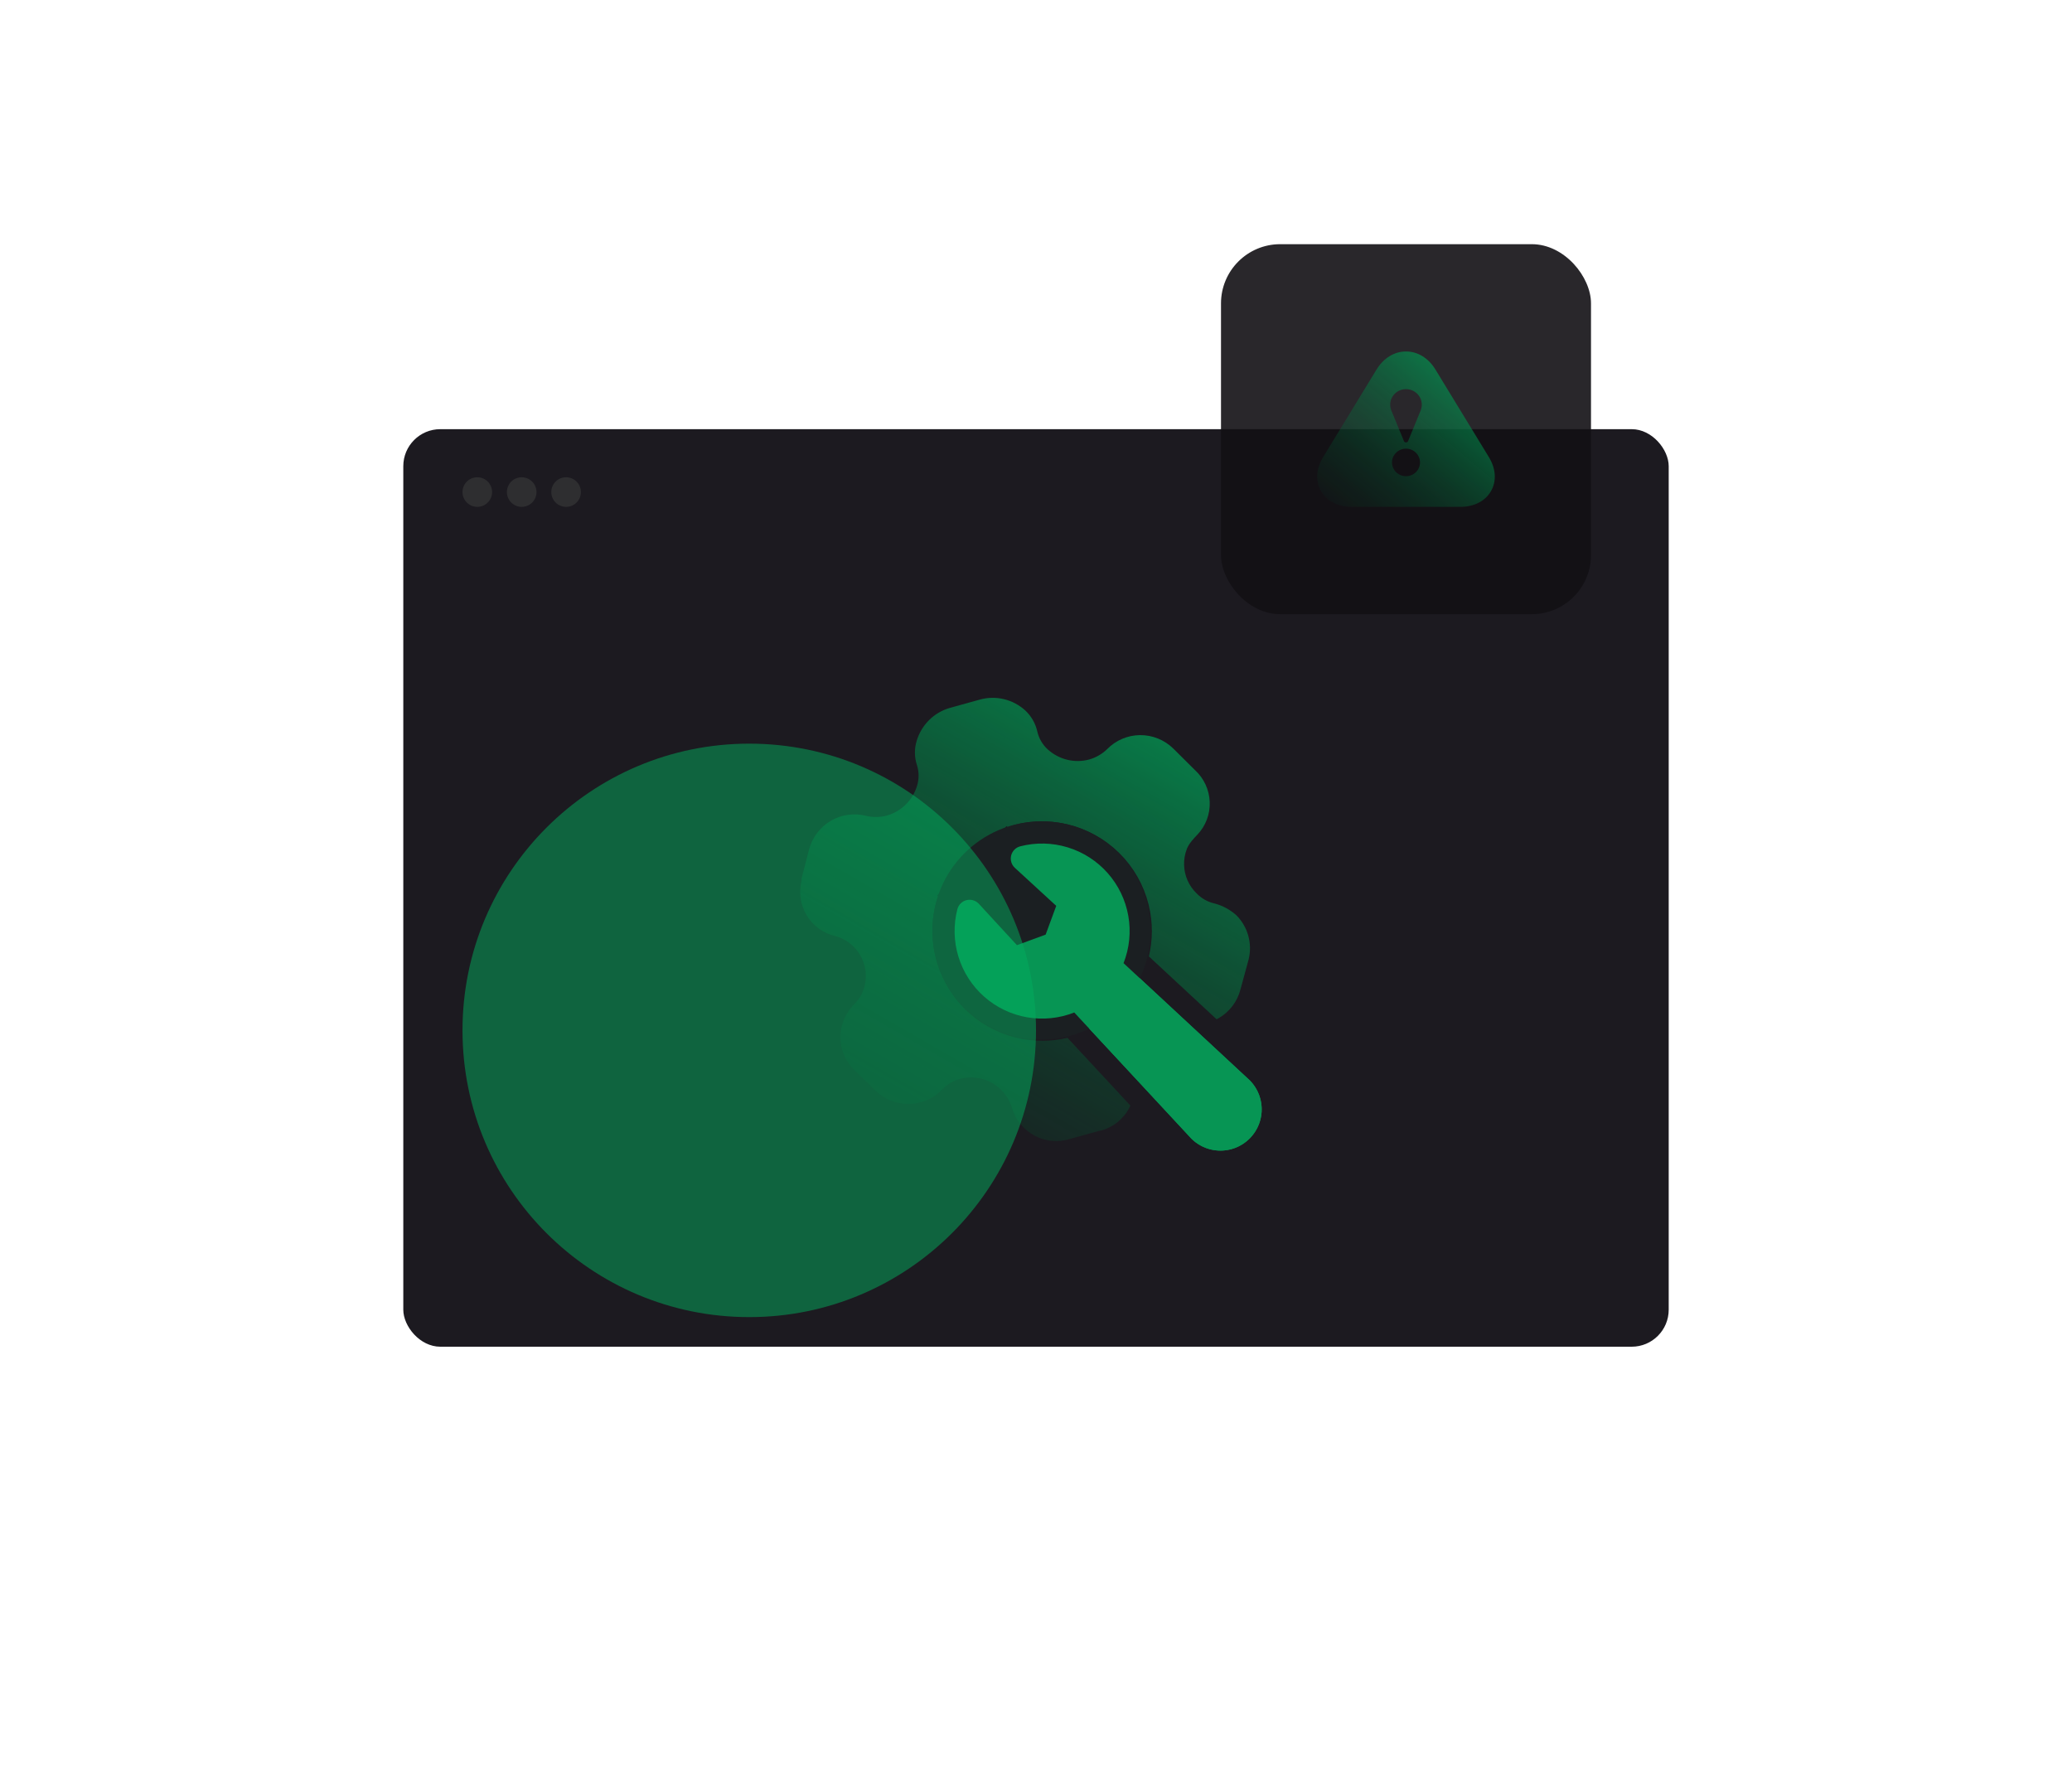 <?xml version="1.0" encoding="UTF-8"?> <svg xmlns="http://www.w3.org/2000/svg" width="560" height="480" viewBox="0 0 560 480" fill="none"><g filter="url(#filter0_b_1229_509)"><rect x="109" y="116" width="342" height="248" rx="10" fill="#1C1A20"></rect></g><g opacity="0.9" filter="url(#filter1_b_1229_509)"><path d="M297.385 305.599C297.262 305.612 297.14 305.635 297.021 305.668L289.136 307.854C287.577 308.345 285.935 308.519 284.306 308.367C282.676 308.215 281.09 307.74 279.639 306.968C278.189 306.196 276.902 305.143 275.853 303.87C274.804 302.596 274.014 301.127 273.528 299.548L273.447 299.254C272.537 296.434 270.592 294.068 268.011 292.644C265.431 291.22 262.414 290.847 259.582 291.602C257.733 292.048 256.051 293.018 254.735 294.399C253.151 296.093 251.131 297.308 248.899 297.911C246.802 298.503 244.586 298.542 242.464 298.025C240.341 297.508 238.382 296.451 236.773 294.956L230.761 289.043C229.248 287.542 228.152 285.668 227.581 283.608C227.01 281.549 226.986 279.378 227.51 277.312C228.111 275.063 229.289 273.016 230.924 271.376C232.259 270.066 233.205 268.404 233.655 266.577C234.383 263.783 233.984 260.805 232.546 258.295C231.813 256.995 230.83 255.856 229.654 254.944C228.479 254.033 227.135 253.369 225.704 252.991C224.117 252.628 222.617 251.945 221.296 250.983C219.974 250.021 218.857 248.801 218.012 247.394C217.167 245.988 216.611 244.426 216.379 242.801C216.154 241.227 216.236 239.625 216.621 238.087C216.645 237.99 216.645 237.888 216.618 237.792C216.592 237.696 216.591 237.595 216.616 237.499L218.662 229.615C219.528 226.344 221.637 223.557 224.533 221.856C227.429 220.155 230.878 219.677 234.134 220.527C235.982 220.959 237.903 220.926 239.729 220.429C241.645 219.873 243.391 218.846 244.811 217.438C246.23 216.03 247.28 214.287 247.864 212.364C248.414 210.557 248.401 208.621 247.826 206.816C247.106 204.646 247.091 202.304 247.785 200.132C248.426 198.051 249.566 196.163 251.103 194.635C252.641 193.108 254.529 191.987 256.601 191.373L264.897 189.073C267.004 188.498 269.223 188.465 271.351 188.978C273.48 189.492 275.45 190.535 277.081 192.012C278.74 193.555 279.889 195.575 280.371 197.795C280.807 199.639 281.792 201.306 283.193 202.571C284.692 203.926 286.5 204.883 288.453 205.356C290.406 205.83 292.442 205.804 294.377 205.282C296.199 204.768 297.864 203.808 299.224 202.486C301.571 200.086 304.765 198.724 308.114 198.694C311.463 198.665 314.696 199.971 317.11 202.329L322.973 208.156C324.171 209.252 325.139 210.578 325.822 212.056C326.505 213.534 326.889 215.133 326.949 216.76C327.01 218.386 326.746 220.006 326.175 221.525C325.603 223.043 324.735 224.428 323.622 225.598C322.589 226.659 321.315 228.049 320.776 229.435C320.237 230.821 319.981 232.304 320.022 233.796C320.101 236.692 321.313 239.445 323.393 241.452C324.683 242.807 326.335 243.754 328.146 244.176C330.417 244.748 332.514 245.882 334.246 247.475C335.729 248.997 336.805 250.872 337.374 252.924C337.943 254.977 337.985 257.139 337.497 259.206L335.271 267.402C334.855 269.023 334.126 270.544 333.124 271.876C332.122 273.207 330.867 274.325 329.433 275.162C327.999 276 326.413 276.543 324.766 276.758C323.12 276.973 321.446 276.857 319.841 276.416C318.001 275.917 316.062 275.951 314.246 276.514C311.415 277.312 309.003 279.183 307.512 281.737C306.021 284.291 305.566 287.332 306.24 290.228C306.672 291.817 306.791 293.475 306.589 295.106C306.387 296.738 305.868 298.311 305.062 299.737C304.257 301.162 303.18 302.412 301.893 303.415C300.654 304.38 299.244 305.099 297.738 305.532C297.623 305.565 297.504 305.587 297.385 305.599ZM272.355 231.534C267.937 232.708 264.169 235.605 261.878 239.591C259.587 243.576 258.959 248.324 260.133 252.796C260.737 254.987 261.773 257.035 263.18 258.816C264.586 260.597 266.333 262.074 268.315 263.16C272.365 265.397 277.116 265.941 281.541 264.673C284.79 263.788 287.7 261.945 289.899 259.379C292.099 256.813 293.489 253.641 293.893 250.265C294.297 246.889 293.696 243.463 292.167 240.421C290.638 237.38 288.25 234.862 285.307 233.186C281.321 230.936 276.628 230.355 272.24 231.566L272.355 231.534Z" fill="url(#paint0_linear_1229_509)"></path></g><path d="M255.845 245.002L255.844 245.005C254.617 249.765 254.73 254.772 256.17 259.472C257.611 264.172 260.323 268.382 264.007 271.637C267.691 274.891 272.203 277.064 277.044 277.914C281.2 278.644 285.46 278.375 289.475 277.142L319.09 309.038C320.345 310.508 321.888 311.705 323.624 312.556C325.382 313.418 327.3 313.905 329.256 313.987C331.212 314.07 333.165 313.745 334.989 313.034C336.813 312.323 338.47 311.241 339.855 309.856C341.239 308.472 342.322 306.815 343.033 304.991C343.744 303.167 344.069 301.215 343.988 299.258C343.906 297.302 343.419 295.384 342.557 293.625C341.707 291.889 340.51 290.346 339.04 289.09L307.138 259.466C308.368 255.451 308.636 251.192 307.905 247.037C307.053 242.197 304.881 237.687 301.627 234.004C298.373 230.322 294.164 227.611 289.466 226.171C284.769 224.731 279.766 224.617 275.008 225.842C273.89 226.128 272.869 226.711 272.054 227.529L274.18 229.646L272.054 227.529C271.239 228.347 270.66 229.371 270.378 230.492C270.096 231.613 270.123 232.789 270.454 233.896C270.786 235.002 271.41 235.998 272.261 236.779C272.261 236.779 272.261 236.779 272.261 236.779C272.262 236.78 272.262 236.78 272.263 236.781L281.96 245.691L280.272 250.276L275.696 251.96L266.767 242.262L266.765 242.26C265.984 241.413 264.989 240.792 263.884 240.463C262.78 240.134 261.608 240.109 260.491 240.389C259.373 240.67 258.352 241.246 257.535 242.058L259.626 244.165L257.535 242.058C256.717 242.87 256.133 243.887 255.845 245.002Z" fill="#079554" stroke="#1C1A20" stroke-width="6"></path><circle cx="281.5" cy="251.5" r="29.5" fill="#1B1F22"></circle><path fill-rule="evenodd" clip-rule="evenodd" d="M275.753 228.748C279.976 227.66 284.418 227.761 288.587 229.039C292.756 230.317 296.491 232.723 299.379 235.991C302.267 239.259 304.195 243.262 304.95 247.557C305.706 251.852 305.259 256.273 303.66 260.33L337.047 291.333C338.226 292.329 339.185 293.559 339.863 294.945C340.542 296.33 340.926 297.842 340.99 299.384C341.055 300.925 340.799 302.463 340.238 303.901C339.678 305.339 338.825 306.644 337.734 307.735C336.643 308.826 335.337 309.679 333.899 310.239C332.462 310.799 330.924 311.055 329.382 310.99C327.841 310.925 326.33 310.541 324.944 309.862C323.559 309.183 322.329 308.224 321.334 307.045L290.338 273.663C286.281 275.265 281.86 275.714 277.563 274.959C273.266 274.205 269.262 272.277 265.993 269.388C262.724 266.5 260.317 262.764 259.039 258.593C257.76 254.422 257.66 249.978 258.749 245.754C258.903 245.16 259.213 244.619 259.648 244.187C260.083 243.755 260.627 243.448 261.221 243.299C261.816 243.15 262.44 243.163 263.027 243.338C263.615 243.513 264.144 243.844 264.56 244.294L274.848 255.468L282.608 252.613L285.47 244.842L274.29 234.57C273.837 234.154 273.505 233.624 273.328 233.035C273.152 232.445 273.138 231.82 273.287 231.223C273.437 230.627 273.746 230.082 274.18 229.646C274.614 229.21 275.157 228.9 275.753 228.748Z" fill="#079554"></path><g filter="url(#filter2_f_1229_509)"><circle cx="202.5" cy="278.5" r="77.5" fill="#02AF5F" fill-opacity="0.5"></circle></g><circle cx="129" cy="133" r="4" fill="#2E2E30"></circle><circle cx="141" cy="133" r="4" fill="#2E2E30"></circle><circle cx="153" cy="133" r="4" fill="#2E2E30"></circle><rect x="330" y="66" width="100" height="100" rx="16" fill="#121015" fill-opacity="0.9"></rect><g opacity="0.9" filter="url(#filter3_b_1229_509)"><path d="M402.394 123.547L387.958 99.882C386.063 96.777 383.165 95 380 95C376.835 95 373.937 96.777 372.042 99.877L357.606 123.547C355.687 126.69 355.477 130.043 357.033 132.745C358.586 135.449 361.618 137 365.349 137H394.651C398.382 137 401.414 135.449 402.967 132.747C404.523 130.045 404.313 126.693 402.394 123.547ZM380 128.712C377.915 128.712 376.215 127.043 376.215 124.992C376.215 122.939 377.912 121.268 380 121.268C382.088 121.268 383.785 122.939 383.785 124.992C383.785 127.043 382.085 128.712 380 128.712ZM383.987 110.884C383.961 110.958 380.574 119.194 380.567 119.212C380.566 119.213 380.566 119.212 380.566 119.213C380.473 119.438 380.249 119.587 380.002 119.587C379.756 119.587 379.531 119.438 379.438 119.212L376.042 110.956C375.837 110.456 375.73 109.922 375.727 109.383C375.727 107.065 377.644 105.18 380 105.18C380.692 105.182 381.373 105.349 381.985 105.666C382.597 105.984 383.122 106.443 383.514 107.004C383.906 107.564 384.154 108.21 384.237 108.886C384.319 109.562 384.234 110.247 383.987 110.884Z" fill="url(#paint1_linear_1229_509)"></path></g><defs><filter id="filter0_b_1229_509" x="89" y="96" width="382" height="288" filterUnits="userSpaceOnUse" color-interpolation-filters="sRGB"><feFlood flood-opacity="0" result="BackgroundImageFix"></feFlood><feGaussianBlur in="BackgroundImageFix" stdDeviation="10"></feGaussianBlur><feComposite in2="SourceAlpha" operator="in" result="effect1_backgroundBlur_1229_509"></feComposite><feBlend mode="normal" in="SourceGraphic" in2="effect1_backgroundBlur_1229_509" result="shape"></feBlend></filter><filter id="filter1_b_1229_509" x="196.254" y="168.616" width="161.582" height="159.805" filterUnits="userSpaceOnUse" color-interpolation-filters="sRGB"><feFlood flood-opacity="0" result="BackgroundImageFix"></feFlood><feGaussianBlur in="BackgroundImageFix" stdDeviation="10"></feGaussianBlur><feComposite in2="SourceAlpha" operator="in" result="effect1_backgroundBlur_1229_509"></feComposite><feBlend mode="normal" in="SourceGraphic" in2="effect1_backgroundBlur_1229_509" result="shape"></feBlend></filter><filter id="filter2_f_1229_509" x="25" y="101" width="355" height="355" filterUnits="userSpaceOnUse" color-interpolation-filters="sRGB"><feFlood flood-opacity="0" result="BackgroundImageFix"></feFlood><feBlend mode="normal" in="SourceGraphic" in2="BackgroundImageFix" result="shape"></feBlend><feGaussianBlur stdDeviation="50" result="effect1_foregroundBlur_1229_509"></feGaussianBlur></filter><filter id="filter3_b_1229_509" x="336" y="75" width="88" height="82" filterUnits="userSpaceOnUse" color-interpolation-filters="sRGB"><feFlood flood-opacity="0" result="BackgroundImageFix"></feFlood><feGaussianBlur in="BackgroundImageFix" stdDeviation="10"></feGaussianBlur><feComposite in2="SourceAlpha" operator="in" result="effect1_backgroundBlur_1229_509"></feComposite><feBlend mode="normal" in="SourceGraphic" in2="effect1_backgroundBlur_1229_509" result="shape"></feBlend></filter><linearGradient id="paint0_linear_1229_509" x1="317.255" y1="161.824" x2="224.172" y2="323.802" gradientUnits="userSpaceOnUse"><stop stop-color="#02AF5F"></stop><stop offset="1" stop-color="#014928" stop-opacity="0"></stop></linearGradient><linearGradient id="paint1_linear_1229_509" x1="406.082" y1="90.74" x2="360.663" y2="145.116" gradientUnits="userSpaceOnUse"><stop stop-color="#02AF5F"></stop><stop offset="1" stop-color="#014928" stop-opacity="0"></stop></linearGradient></defs></svg> 